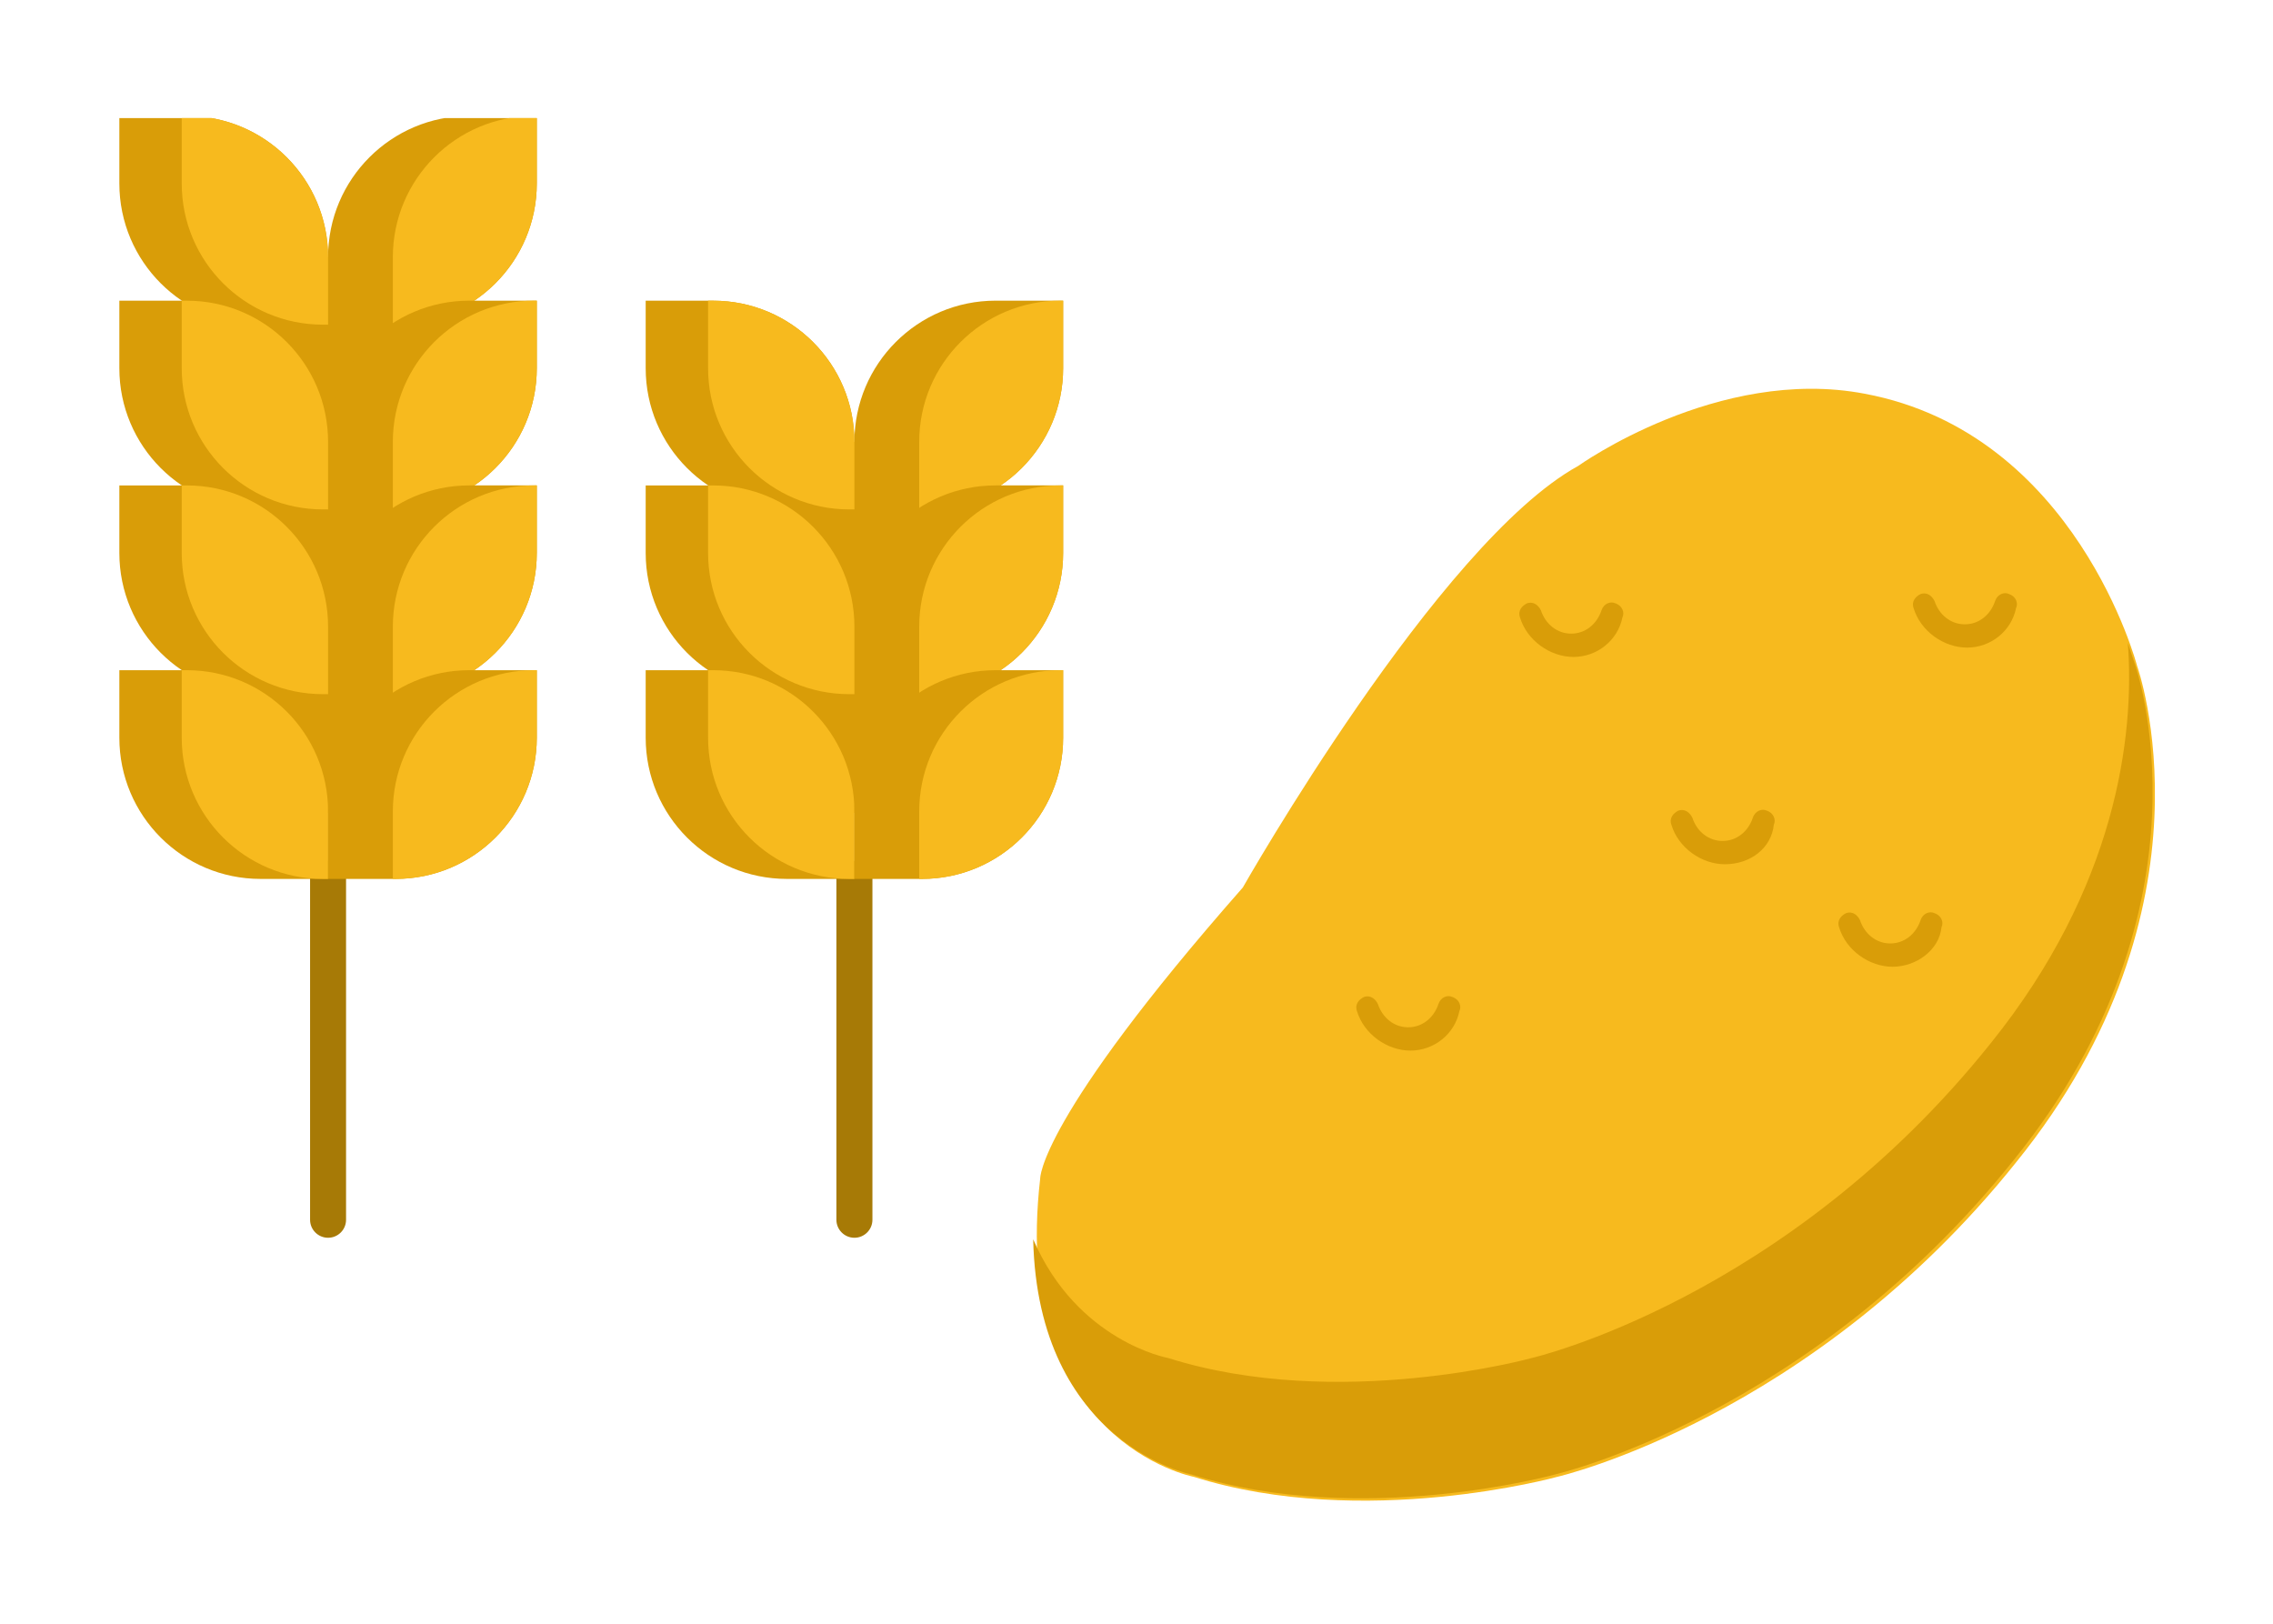 <svg width="77" height="55" viewBox="0 0 77 55" fill="none" xmlns="http://www.w3.org/2000/svg">
<g clip-path="url(#clip0)" filter="url(#filter0_d)">
<path d="M40.444 46.025C40.444 46.025 34.211 44.841 35.237 35.925C35.237 35.925 35.158 33.953 42.101 26.063C42.101 26.063 48.729 14.386 53.463 11.782C53.463 11.782 58.197 8.389 63.167 9.336C70.347 10.678 72.399 18.567 72.399 18.567C72.399 18.567 75.318 26.694 68.296 35.373C61.353 44.052 52.753 46.024 52.753 46.024C52.753 46.024 46.204 47.839 40.444 46.025Z" fill="#F7BA1E"/>
<path d="M53.305 18.252C52.516 18.252 51.727 17.699 51.49 16.91C51.411 16.674 51.569 16.516 51.727 16.437C51.964 16.358 52.121 16.516 52.2 16.674C52.358 17.147 52.753 17.463 53.226 17.463C53.699 17.463 54.094 17.147 54.252 16.674C54.331 16.437 54.567 16.358 54.725 16.437C54.962 16.516 55.041 16.753 54.962 16.91C54.804 17.699 54.094 18.252 53.305 18.252Z" fill="#D99D08"/>
<path d="M66.639 17.936C65.85 17.936 65.061 17.384 64.824 16.595C64.745 16.358 64.903 16.201 65.061 16.122C65.298 16.043 65.455 16.201 65.534 16.358C65.692 16.832 66.087 17.147 66.56 17.147C67.034 17.147 67.428 16.832 67.586 16.358C67.665 16.122 67.901 16.043 68.059 16.122C68.296 16.201 68.375 16.437 68.296 16.595C68.138 17.384 67.428 17.936 66.639 17.936Z" fill="#D99D08"/>
<path d="M64.114 28.746C63.325 28.746 62.536 28.193 62.299 27.404C62.22 27.168 62.378 27.01 62.536 26.931C62.773 26.852 62.931 27.01 63.009 27.168C63.167 27.641 63.562 27.957 64.035 27.957C64.509 27.957 64.903 27.641 65.061 27.168C65.14 26.931 65.376 26.852 65.534 26.931C65.771 27.01 65.85 27.247 65.771 27.404C65.692 28.193 64.903 28.746 64.114 28.746Z" fill="#D99D08"/>
<path d="M58.433 25.274C57.644 25.274 56.855 24.722 56.619 23.933C56.54 23.696 56.698 23.538 56.855 23.459C57.092 23.381 57.25 23.538 57.329 23.696C57.486 24.17 57.881 24.485 58.354 24.485C58.828 24.485 59.222 24.17 59.38 23.696C59.459 23.459 59.696 23.381 59.853 23.459C60.09 23.538 60.169 23.775 60.09 23.933C60.011 24.722 59.301 25.274 58.433 25.274Z" fill="#D99D08"/>
<path d="M47.782 31.586C46.993 31.586 46.204 31.033 45.967 30.244C45.888 30.008 46.046 29.85 46.204 29.771C46.441 29.692 46.599 29.85 46.677 30.008C46.835 30.481 47.23 30.797 47.703 30.797C48.176 30.797 48.571 30.481 48.729 30.008C48.808 29.771 49.044 29.692 49.202 29.771C49.439 29.85 49.518 30.087 49.439 30.244C49.281 31.033 48.571 31.586 47.782 31.586Z" fill="#D99D08"/>
<path d="M72.319 18.488C72.319 18.488 72.24 18.252 72.083 17.778C72.319 20.934 71.688 26.063 67.428 31.349C60.484 40.028 51.885 42 51.885 42C51.885 42 45.336 43.815 39.576 42C39.576 42 36.499 41.448 35 37.977C35.158 44.92 40.365 45.945 40.365 45.945C46.125 47.76 52.673 45.945 52.673 45.945C52.673 45.945 61.273 43.973 68.217 35.294C75.239 26.615 72.319 18.488 72.319 18.488Z" fill="#D99D08"/>
</g>
<g clip-path="url(#clip1)" filter="url(#filter1_d)">
<path d="M8.889 4.711H13.309V23.534H8.889V4.711Z" fill="#D99D08"/>
<path d="M18.185 -0.074V2.212C18.185 4.855 16.043 6.997 13.4 6.997H11.114V4.71C11.114 2.068 13.256 -0.074 15.898 -0.074H18.185Z" fill="#D99D08"/>
<path d="M18.184 -0.074V2.212C18.184 4.855 16.042 6.997 13.4 6.997H13.308V4.71C13.308 2.068 15.45 -0.074 18.092 -0.074H18.184Z" fill="#F7BA1E"/>
<path d="M11.114 4.71V6.997H8.827C6.185 6.997 4.043 4.855 4.043 2.213V-0.074H6.33C8.972 -0.074 11.114 2.068 11.114 4.71Z" fill="#D99D08"/>
<path d="M11.114 4.71V6.997H10.941C8.298 6.997 6.156 4.855 6.156 2.213V-0.074H6.33C8.972 -0.074 11.114 2.068 11.114 4.71Z" fill="#F7BA1E"/>
<path d="M11.114 37.926C10.777 37.926 10.504 37.653 10.504 37.316V25.772C10.504 25.435 10.777 25.162 11.114 25.162C11.45 25.162 11.723 25.435 11.723 25.772V37.316C11.723 37.653 11.45 37.926 11.114 37.926Z" fill="#A77A06"/>
<path d="M18.185 6.184V8.471C18.185 11.113 16.043 13.255 13.4 13.255H11.114V10.969C11.114 8.326 13.256 6.184 15.898 6.184H18.185Z" fill="#D99D08"/>
<path d="M18.184 6.184V8.471C18.184 11.113 16.042 13.255 13.4 13.255H13.308V10.969C13.308 8.326 15.45 6.184 18.093 6.184H18.184Z" fill="#F7BA1E"/>
<path d="M11.114 10.969V13.255H8.827C6.185 13.255 4.043 11.113 4.043 8.471V6.185H6.33C8.972 6.185 11.114 8.326 11.114 10.969Z" fill="#D99D08"/>
<path d="M11.114 10.969V13.255H10.941C8.298 13.255 6.156 11.113 6.156 8.471V6.185H6.33C8.972 6.185 11.114 8.326 11.114 10.969Z" fill="#F7BA1E"/>
<path d="M18.185 12.442V14.729C18.185 17.371 16.043 19.513 13.4 19.513H11.114V17.227C11.114 14.584 13.256 12.442 15.898 12.442H18.185Z" fill="#D99D08"/>
<path d="M18.184 12.442V14.729C18.184 17.371 16.042 19.513 13.4 19.513H13.308V17.227C13.308 14.584 15.45 12.442 18.093 12.442H18.184Z" fill="#F7BA1E"/>
<path d="M11.114 17.227V19.513H8.827C6.185 19.513 4.043 17.372 4.043 14.729V12.443H6.33C8.972 12.443 11.114 14.585 11.114 17.227Z" fill="#D99D08"/>
<path d="M11.114 17.227V19.513H10.941C8.298 19.513 6.156 17.372 6.156 14.729V12.443H6.33C8.972 12.443 11.114 14.585 11.114 17.227Z" fill="#F7BA1E"/>
<path d="M11.114 23.485V25.771H8.827C6.185 25.771 4.043 23.63 4.043 20.987V18.701H6.33C8.972 18.701 11.114 20.843 11.114 23.485Z" fill="#D99D08"/>
<path d="M11.114 23.485V25.771H10.941C8.298 25.771 6.156 23.63 6.156 20.987V18.701H6.33C8.972 18.701 11.114 20.843 11.114 23.485Z" fill="#F7BA1E"/>
<path d="M18.185 18.701V20.987C18.185 23.63 16.043 25.771 13.4 25.771H11.114V23.485C11.114 20.843 13.256 18.701 15.898 18.701H18.185Z" fill="#D99D08"/>
<path d="M18.184 18.701V20.987C18.184 23.63 16.042 25.771 13.4 25.771H13.308V23.485C13.308 20.843 15.45 18.701 18.093 18.701H18.184Z" fill="#F7BA1E"/>
<path d="M26.719 10.969H31.139V23.535H26.719V10.969Z" fill="#D99D08"/>
<path d="M28.944 37.926C28.608 37.926 28.334 37.653 28.334 37.316V25.772C28.334 25.435 28.608 25.162 28.944 25.162C29.281 25.162 29.554 25.435 29.554 25.772V37.316C29.554 37.653 29.281 37.926 28.944 37.926Z" fill="#A77A06"/>
<path d="M36.015 6.184V8.471C36.015 11.113 33.873 13.255 31.231 13.255H28.944V10.969C28.944 8.326 31.086 6.184 33.728 6.184H36.015Z" fill="#D99D08"/>
<path d="M36.015 6.184V8.471C36.015 11.113 33.873 13.255 31.23 13.255H31.139V10.969C31.139 8.326 33.28 6.184 35.923 6.184H36.015Z" fill="#F7BA1E"/>
<path d="M28.944 10.969V13.255H26.658C24.015 13.255 21.873 11.113 21.873 8.471V6.185H24.16C26.802 6.185 28.944 8.326 28.944 10.969Z" fill="#D99D08"/>
<path d="M28.944 10.969V13.255H28.771C26.128 13.255 23.987 11.113 23.987 8.471V6.185H24.16C26.802 6.185 28.944 8.326 28.944 10.969Z" fill="#F7BA1E"/>
<path d="M36.015 12.442V14.729C36.015 17.371 33.873 19.513 31.231 19.513H28.944V17.227C28.944 14.584 31.086 12.442 33.728 12.442H36.015Z" fill="#D99D08"/>
<path d="M36.015 12.442V14.729C36.015 17.371 33.873 19.513 31.23 19.513H31.139V17.227C31.139 14.584 33.28 12.442 35.923 12.442H36.015Z" fill="#F7BA1E"/>
<path d="M28.944 17.227V19.513H26.658C24.015 19.513 21.873 17.372 21.873 14.729V12.443H24.16C26.802 12.443 28.944 14.585 28.944 17.227Z" fill="#D99D08"/>
<path d="M28.944 17.227V19.513H28.771C26.128 19.513 23.987 17.372 23.987 14.729V12.443H24.16C26.802 12.443 28.944 14.585 28.944 17.227Z" fill="#F7BA1E"/>
<path d="M28.944 23.485V25.771H26.658C24.015 25.771 21.873 23.63 21.873 20.987V18.701H24.16C26.802 18.701 28.944 20.843 28.944 23.485Z" fill="#D99D08"/>
<path d="M28.944 23.485V25.771H28.771C26.128 25.771 23.987 23.63 23.987 20.987V18.701H24.16C26.802 18.701 28.944 20.843 28.944 23.485Z" fill="#F7BA1E"/>
<path d="M36.015 18.701V20.987C36.015 23.63 33.873 25.771 31.231 25.771H28.944V23.485C28.944 20.843 31.086 18.701 33.728 18.701H36.015Z" fill="#D99D08"/>
<path d="M36.015 18.701V20.987C36.015 23.63 33.873 25.771 31.23 25.771H31.139V23.485C31.139 20.843 33.28 18.701 35.923 18.701H36.015Z" fill="#F7BA1E"/>
</g>
<defs>
<filter id="filter0_d" x="31" y="9" width="46" height="46" filterUnits="userSpaceOnUse" color-interpolation-filters="sRGB">
<feFlood flood-opacity="0" result="BackgroundImageFix"/>
<feColorMatrix in="SourceAlpha" type="matrix" values="0 0 0 0 0 0 0 0 0 0 0 0 0 0 0 0 0 0 127 0"/>
<feOffset dy="4"/>
<feGaussianBlur stdDeviation="2"/>
<feColorMatrix type="matrix" values="0 0 0 0 0 0 0 0 0 0 0 0 0 0 0 0 0 0 0.25 0"/>
<feBlend mode="normal" in2="BackgroundImageFix" result="effect1_dropShadow"/>
<feBlend mode="normal" in="SourceGraphic" in2="effect1_dropShadow" result="shape"/>
</filter>
<filter id="filter1_d" x="-3" y="0" width="46" height="46" filterUnits="userSpaceOnUse" color-interpolation-filters="sRGB">
<feFlood flood-opacity="0" result="BackgroundImageFix"/>
<feColorMatrix in="SourceAlpha" type="matrix" values="0 0 0 0 0 0 0 0 0 0 0 0 0 0 0 0 0 0 127 0"/>
<feOffset dy="4"/>
<feGaussianBlur stdDeviation="2"/>
<feColorMatrix type="matrix" values="0 0 0 0 0 0 0 0 0 0 0 0 0 0 0 0 0 0 0.25 0"/>
<feBlend mode="normal" in2="BackgroundImageFix" result="effect1_dropShadow"/>
<feBlend mode="normal" in="SourceGraphic" in2="effect1_dropShadow" result="shape"/>
</filter>
<clipPath id="clip0">
<rect width="38" height="38" fill="white" transform="translate(35 9)"/>
</clipPath>
<clipPath id="clip1">
<rect width="38" height="38" fill="white" transform="translate(1)"/>
</clipPath>
</defs>
</svg>
